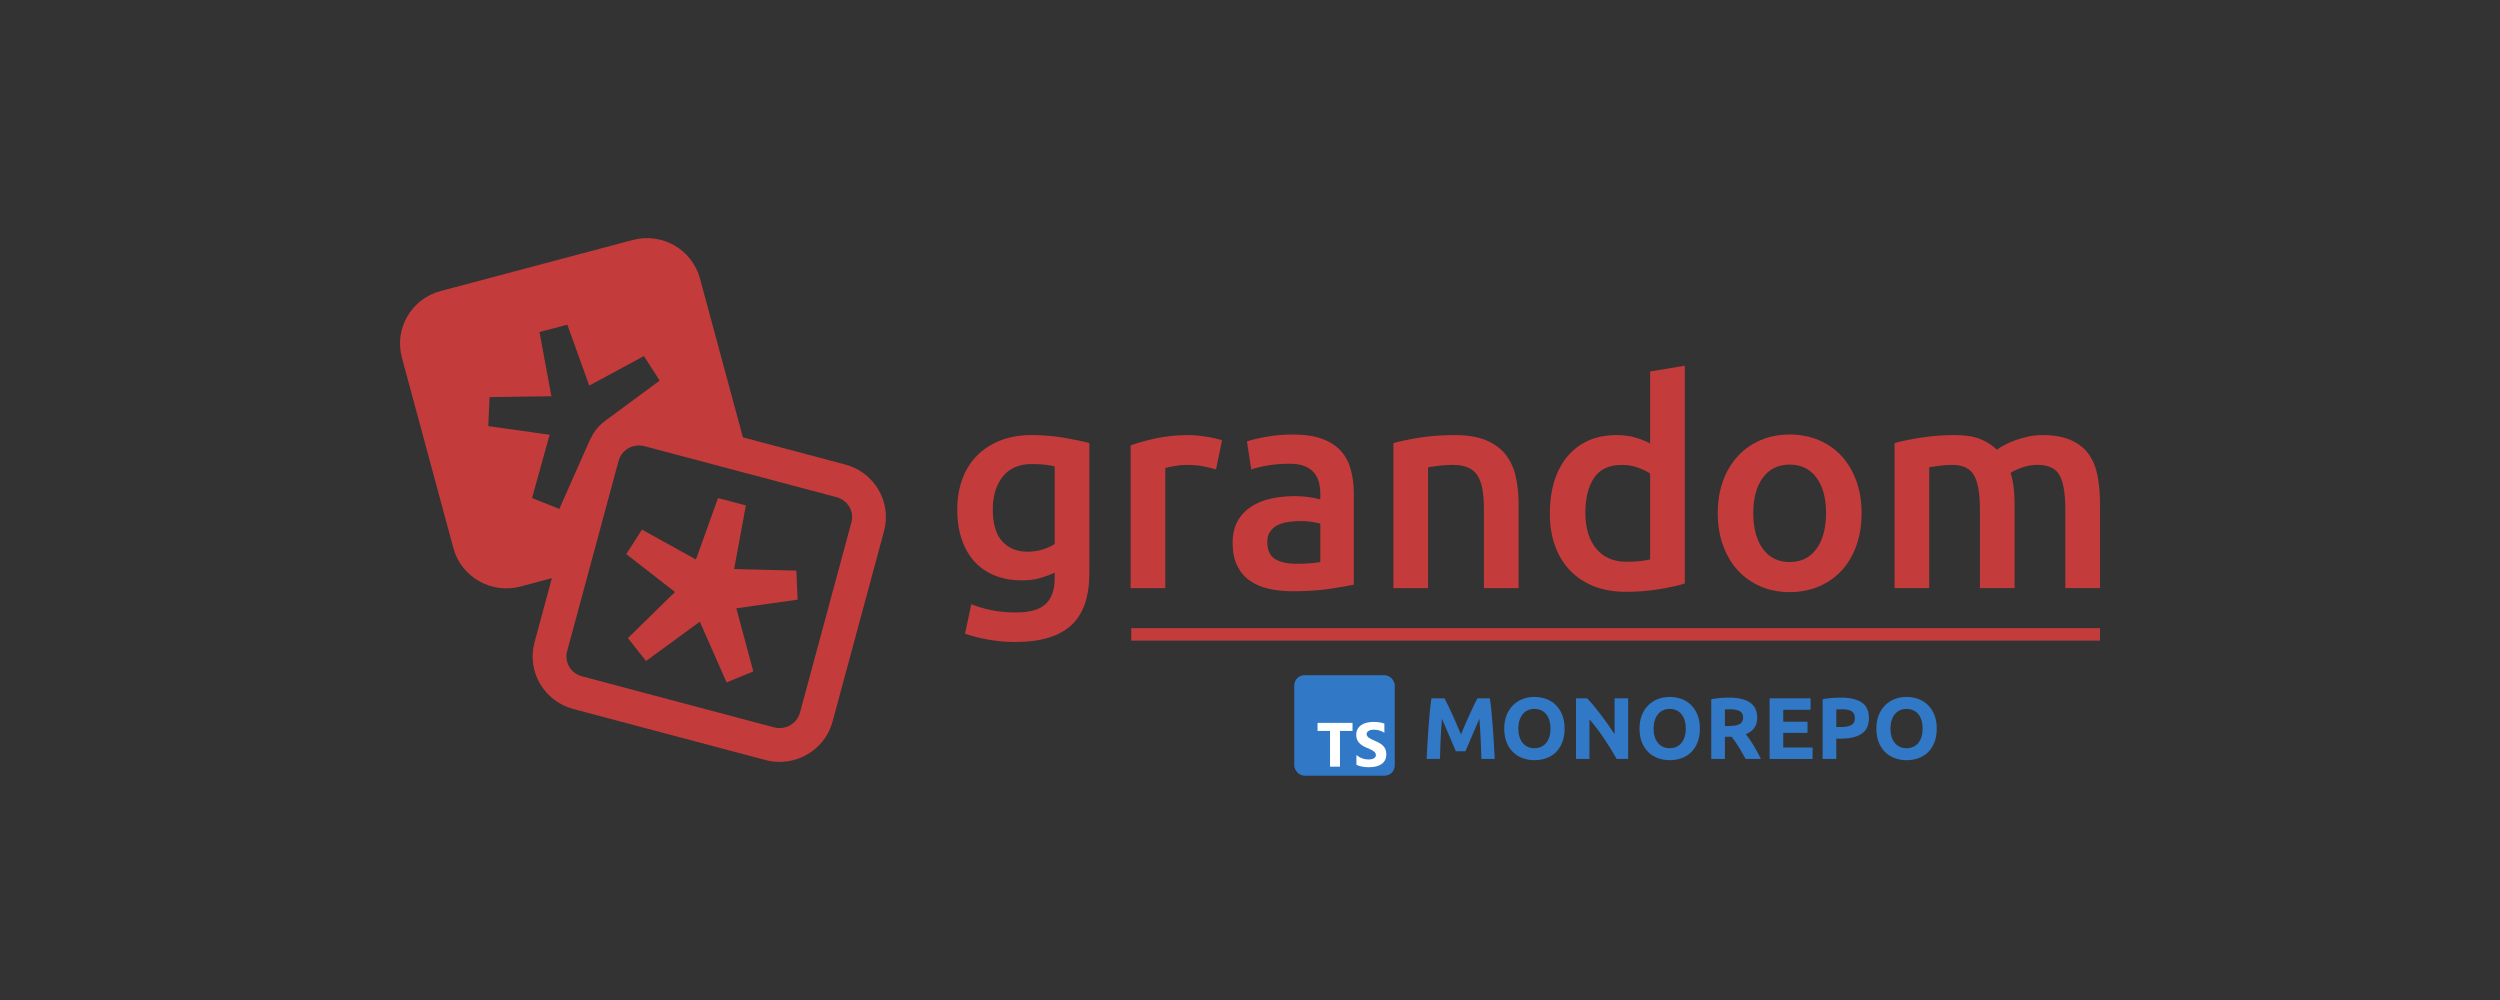 <?xml version="1.0" encoding="UTF-8"?><svg xmlns="http://www.w3.org/2000/svg" viewBox="0 0 800 320"><rect x="0" y="0" width="800" height="320" fill="#333333" stroke="none"/><g id="a"><g><g><path d="M348.596,183.335c0,7.641-1.941,13.234-5.823,16.78-3.883,3.545-9.827,5.319-17.835,5.319-2.934,0-5.792-.245-8.573-.733-2.783-.49-5.304-1.132-7.565-1.926l2.017-9.445c1.894,.794,4.049,1.436,6.464,1.926,2.414,.488,5.027,.733,7.84,.733,4.462,0,7.641-.918,9.536-2.751,1.894-1.834,2.842-4.555,2.842-8.161v-1.833c-1.1,.55-2.553,1.1-4.355,1.65-1.804,.55-3.867,.825-6.189,.825-3.057,0-5.854-.489-8.39-1.468-2.537-.976-4.708-2.414-6.51-4.309-1.804-1.894-3.209-4.264-4.218-7.107-1.009-2.842-1.513-6.128-1.513-9.858,0-3.484,.534-6.693,1.604-9.628,1.069-2.934,2.627-5.44,4.677-7.519,2.047-2.077,4.539-3.698,7.473-4.86,2.934-1.161,6.265-1.742,9.995-1.742,3.606,0,7.029,.275,10.27,.825,3.239,.55,5.99,1.132,8.253,1.742v41.537Zm-30.901-20.356c0,4.708,1.023,8.147,3.072,10.316,2.047,2.17,4.691,3.255,7.932,3.255,1.772,0,3.439-.243,4.998-.733,1.558-.489,2.827-1.069,3.805-1.742v-24.849c-.795-.183-1.774-.351-2.934-.504-1.162-.152-2.629-.229-4.402-.229-4.034,0-7.122,1.33-9.261,3.989-2.14,2.659-3.209,6.16-3.209,10.499Z" style="fill:#c43b3b;"/><path d="M389.125,150.233c-.917-.305-2.186-.626-3.805-.963-1.62-.335-3.5-.504-5.639-.504-1.223,0-2.522,.123-3.897,.367-1.375,.245-2.338,.458-2.888,.642v38.42h-11.095v-45.664c2.139-.794,4.814-1.543,8.023-2.247,3.209-.702,6.77-1.054,10.683-1.054,.733,0,1.589,.046,2.567,.138,.977,.092,1.956,.215,2.934,.367,.977,.153,1.926,.337,2.842,.55,.917,.215,1.651,.413,2.201,.596l-1.926,9.353Z" style="fill:#c43b3b;"/><path d="M413.79,139.046c3.668,0,6.754,.458,9.261,1.376,2.506,.917,4.507,2.201,6.006,3.851,1.497,1.651,2.567,3.654,3.209,6.006,.642,2.354,.963,4.937,.963,7.748v29.067c-1.712,.367-4.296,.811-7.749,1.329-3.455,.519-7.351,.78-11.691,.78-2.874,0-5.502-.275-7.886-.825-2.384-.55-4.417-1.435-6.098-2.659-1.682-1.222-2.996-2.812-3.943-4.769-.948-1.955-1.421-4.37-1.421-7.243,0-2.751,.534-5.073,1.605-6.969,1.069-1.894,2.521-3.439,4.355-4.631,1.834-1.191,3.957-2.047,6.373-2.567,2.414-.519,4.935-.779,7.564-.779,1.222,0,2.506,.078,3.851,.229,1.344,.153,2.781,.413,4.31,.779v-1.834c0-1.284-.153-2.506-.459-3.668-.306-1.161-.84-2.185-1.604-3.072-.765-.885-1.774-1.573-3.026-2.063-1.254-.489-2.828-.734-4.722-.734-2.568,0-4.921,.183-7.061,.55-2.14,.367-3.883,.795-5.227,1.283l-1.375-8.986c1.405-.489,3.452-.977,6.144-1.467,2.689-.488,5.562-.733,8.619-.733Zm.917,41.354c3.423,0,6.021-.183,7.794-.55v-12.287c-.611-.183-1.498-.367-2.659-.551-1.162-.183-2.446-.275-3.851-.275-1.224,0-2.461,.091-3.714,.275-1.254,.184-2.383,.52-3.392,1.009-1.009,.49-1.819,1.178-2.43,2.063-.611,.887-.917,2.003-.917,3.347,0,2.629,.825,4.448,2.476,5.456,1.65,1.008,3.881,1.512,6.693,1.512Z" style="fill:#c43b3b;"/><path d="M445.883,141.797c2.139-.611,4.92-1.192,8.343-1.742,3.423-.55,7.213-.825,11.371-.825,3.911,0,7.182,.536,9.811,1.605,2.627,1.07,4.722,2.567,6.281,4.493s2.659,4.249,3.301,6.969c.642,2.721,.962,5.701,.962,8.94v26.958h-11.094v-25.216c0-2.567-.169-4.752-.504-6.556-.337-1.802-.887-3.269-1.651-4.401-.765-1.13-1.804-1.956-3.117-2.476-1.316-.519-2.92-.779-4.814-.779-1.407,0-2.874,.092-4.401,.275-1.529,.183-2.66,.336-3.393,.458v38.695h-11.094v-46.397Z" style="fill:#c43b3b;"/><path d="M539.136,186.728c-2.201,.673-4.967,1.283-8.299,1.833s-6.831,.825-10.499,.825c-3.791,0-7.184-.582-10.178-1.742-2.996-1.161-5.548-2.827-7.657-4.998-2.109-2.169-3.729-4.798-4.86-7.886-1.132-3.086-1.697-6.556-1.697-10.408,0-3.789,.473-7.228,1.421-10.315,.947-3.086,2.339-5.731,4.172-7.932,1.834-2.201,4.065-3.897,6.694-5.089,2.627-1.192,5.653-1.788,9.078-1.788,2.322,0,4.37,.275,6.143,.825,1.772,.55,3.301,1.162,4.584,1.834v-23.016l11.095-1.834v69.688Zm-31.818-22.649c0,4.891,1.161,8.727,3.484,11.508,2.323,2.782,5.532,4.172,9.629,4.172,1.772,0,3.285-.076,4.539-.23,1.252-.152,2.276-.321,3.071-.504v-27.508c-.978-.672-2.277-1.298-3.897-1.879-1.62-.58-3.347-.871-5.181-.871-4.034,0-6.985,1.375-8.848,4.126-1.866,2.751-2.797,6.48-2.797,11.187Z" style="fill:#c43b3b;"/><path d="M595.711,164.17c0,3.791-.55,7.244-1.65,10.362-1.1,3.117-2.659,5.777-4.677,7.977-2.018,2.201-4.447,3.913-7.29,5.135-2.842,1.222-5.976,1.833-9.399,1.833s-6.542-.611-9.352-1.833c-2.812-1.222-5.227-2.934-7.244-5.135-2.017-2.2-3.591-4.86-4.722-7.977-1.132-3.118-1.697-6.571-1.697-10.362s.565-7.228,1.697-10.315c1.131-3.086,2.719-5.731,4.768-7.932,2.047-2.201,4.477-3.897,7.29-5.089,2.811-1.192,5.899-1.788,9.261-1.788s6.464,.596,9.307,1.788c2.842,1.192,5.272,2.888,7.29,5.089,2.017,2.201,3.59,4.845,4.722,7.932,1.13,3.087,1.696,6.526,1.696,10.315Zm-11.37,0c0-4.768-1.025-8.542-3.071-11.324-2.049-2.781-4.906-4.172-8.574-4.172s-6.526,1.391-8.573,4.172c-2.048,2.783-3.072,6.556-3.072,11.324,0,4.83,1.024,8.651,3.072,11.462,2.047,2.812,4.906,4.218,8.573,4.218s6.525-1.405,8.574-4.218c2.047-2.811,3.071-6.632,3.071-11.462Z" style="fill:#c43b3b;"/><path d="M633.58,162.978c0-5.011-.627-8.633-1.879-10.866-1.254-2.231-3.592-3.347-7.015-3.347-1.224,0-2.567,.092-4.034,.275-1.467,.183-2.568,.336-3.301,.458v38.695h-11.094v-46.397c2.139-.611,4.935-1.192,8.39-1.742,3.453-.55,7.106-.825,10.958-.825,3.3,0,6.006,.428,8.114,1.284,2.109,.857,3.865,1.987,5.272,3.393,.672-.489,1.527-1.009,2.568-1.559,1.039-.55,2.201-1.054,3.484-1.513,1.283-.459,2.643-.84,4.08-1.147,1.436-.305,2.889-.458,4.355-.458,3.728,0,6.8,.536,9.215,1.605,2.414,1.07,4.31,2.567,5.685,4.493s2.322,4.249,2.842,6.969c.519,2.721,.78,5.701,.78,8.94v26.958h-11.095v-25.216c0-5.011-.611-8.633-1.833-10.866-1.224-2.231-3.576-3.347-7.061-3.347-1.774,0-3.455,.291-5.043,.871-1.59,.582-2.783,1.146-3.576,1.696,.488,1.529,.825,3.149,1.008,4.86,.183,1.712,.275,3.546,.275,5.502v26.5h-11.095v-25.216Z" style="fill:#c43b3b;"/></g><g><polygon points="234.923 182.095 238.674 161.737 229.775 159.373 222.706 179.048 205.44 169.473 200.401 177.315 216.003 189.442 200.921 204.195 206.726 211.524 223.948 198.936 232.514 218.374 241.056 214.856 235.617 194.652 255.245 191.883 254.836 182.594 234.923 182.095" style="fill:#c43b3b;"/><path d="M270.481,148.65l-32.753-8.7-13.744-50.851c-2.509-9.284-12.135-14.793-21.499-12.305l-61.469,16.328c-9.364,2.488-14.922,12.03-12.413,21.314l16.471,60.938c2.509,9.284,12.135,14.793,21.499,12.305l10.023-2.663-5.554,20.549c-2.509,9.284,3.048,18.826,12.413,21.314l61.469,16.328c1.522,.404,3.05,.597,4.554,.597,7.75,0,14.844-5.128,16.945-12.903l16.471-60.938c2.509-9.284-3.048-18.826-12.413-21.314Zm-100.222,10.726l5.621-20.253-19.629-2.769,.409-9.289,19.782-.266-3.801-20.544,8.899-2.364,7.019,19.489,17.497-9.437,5.039,7.842s-15.708,11.611-15.683,11.594c-4.303,2.971-5.413,4.466-7.751,9.902l-8.679,19.564-8.724-3.47Zm102.194,7.765l-16.471,60.938c-.781,2.891-3.456,4.909-6.505,4.909-.593,0-1.191-.079-1.778-.235l-61.469-16.328c-1.753-.466-3.21-1.574-4.102-3.12-.868-1.503-1.097-3.25-.646-4.919l16.471-60.938c.781-2.89,3.456-4.909,6.505-4.909h0c.593,0,1.191,.079,1.777,.235l61.469,16.328c1.753,.466,3.21,1.574,4.102,3.12,.868,1.503,1.097,3.25,.646,4.919Z" style="fill:#c43b3b;"/></g></g></g><g id="b"><g><g><path d="M462.231,223.465c.337,.616,.726,1.377,1.165,2.282,.44,.905,.898,1.886,1.376,2.94s.95,2.133,1.418,3.233c.468,1.102,.907,2.138,1.319,3.108,.412-.971,.852-2.007,1.319-3.108,.468-1.101,.94-2.179,1.418-3.233s.936-2.035,1.376-2.94c.439-.905,.828-1.666,1.165-2.282h3.976c.187,1.288,.359,2.73,.519,4.326,.158,1.596,.298,3.258,.42,4.984,.121,1.727,.232,3.458,.336,5.193,.103,1.736,.191,3.37,.266,4.9h-4.256c-.056-1.885-.131-3.938-.224-6.16-.094-2.221-.234-4.461-.42-6.72-.338,.784-.712,1.652-1.124,2.604-.412,.952-.819,1.904-1.222,2.856s-.791,1.862-1.166,2.729c-.374,.868-.692,1.61-.955,2.227h-3.052c-.263-.616-.58-1.358-.955-2.227-.374-.867-.764-1.777-1.166-2.729s-.81-1.904-1.222-2.856c-.412-.951-.786-1.819-1.123-2.604-.187,2.259-.327,4.499-.42,6.72-.094,2.222-.168,4.275-.225,6.16h-4.256c.074-1.53,.163-3.164,.267-4.9,.103-1.735,.214-3.467,.336-5.193,.121-1.727,.261-3.389,.42-4.984,.158-1.596,.331-3.038,.518-4.326h4.172Z" style="fill:#3178c6;"/><path d="M500.674,233.153c0,1.661-.247,3.122-.742,4.382-.494,1.26-1.171,2.314-2.029,3.164-.859,.85-1.881,1.488-3.066,1.918-1.186,.429-2.459,.644-3.822,.644-1.325,0-2.575-.215-3.752-.644-1.176-.43-2.202-1.068-3.08-1.918-.877-.85-1.567-1.904-2.071-3.164s-.756-2.721-.756-4.382,.261-3.122,.783-4.382c.522-1.261,1.228-2.319,2.114-3.179,.887-.858,1.913-1.502,3.08-1.932,1.166-.429,2.395-.644,3.682-.644,1.325,0,2.576,.215,3.752,.644,1.177,.43,2.203,1.073,3.08,1.932,.878,.859,1.568,1.918,2.072,3.179,.504,1.26,.756,2.721,.756,4.382Zm-14.812,0c0,.952,.116,1.811,.35,2.576s.569,1.423,1.008,1.974,.976,.976,1.61,1.274,1.362,.447,2.184,.447c.803,0,1.526-.148,2.171-.447,.644-.299,1.185-.724,1.623-1.274s.774-1.208,1.009-1.974c.232-.766,.35-1.624,.35-2.576s-.117-1.815-.35-2.59c-.234-.774-.57-1.438-1.009-1.988s-.979-.976-1.623-1.274c-.645-.298-1.368-.447-2.171-.447-.821,0-1.549,.153-2.184,.462-.635,.308-1.172,.737-1.61,1.288s-.774,1.213-1.008,1.987c-.233,.775-.35,1.629-.35,2.562Z" style="fill:#3178c6;"/><path d="M517.335,242.869c-1.251-2.221-2.604-4.414-4.06-6.58-1.456-2.165-3.006-4.209-4.648-6.132v12.712h-4.312v-19.404h3.556c.616,.616,1.297,1.372,2.044,2.269,.746,.896,1.508,1.853,2.282,2.87s1.544,2.071,2.31,3.164c.766,1.092,1.484,2.142,2.156,3.149v-11.452h4.34v19.404h-3.668Z" style="fill:#3178c6;"/><path d="M543.962,233.153c0,1.661-.247,3.122-.742,4.382-.494,1.26-1.171,2.314-2.029,3.164-.859,.85-1.881,1.488-3.066,1.918-1.186,.429-2.459,.644-3.822,.644-1.325,0-2.575-.215-3.752-.644-1.176-.43-2.202-1.068-3.08-1.918-.877-.85-1.567-1.904-2.071-3.164s-.756-2.721-.756-4.382,.261-3.122,.783-4.382c.522-1.261,1.228-2.319,2.114-3.179,.887-.858,1.913-1.502,3.08-1.932,1.166-.429,2.395-.644,3.682-.644,1.325,0,2.576,.215,3.752,.644,1.177,.43,2.203,1.073,3.08,1.932,.878,.859,1.568,1.918,2.072,3.179,.504,1.26,.756,2.721,.756,4.382Zm-14.812,0c0,.952,.116,1.811,.35,2.576s.569,1.423,1.008,1.974,.976,.976,1.61,1.274,1.362,.447,2.184,.447c.803,0,1.526-.148,2.171-.447,.644-.299,1.185-.724,1.623-1.274s.774-1.208,1.009-1.974c.232-.766,.35-1.624,.35-2.576s-.117-1.815-.35-2.59c-.234-.774-.57-1.438-1.009-1.988s-.979-.976-1.623-1.274c-.645-.298-1.368-.447-2.171-.447-.821,0-1.549,.153-2.184,.462-.635,.308-1.172,.737-1.61,1.288s-.774,1.213-1.008,1.987c-.233,.775-.35,1.629-.35,2.562Z" style="fill:#3178c6;"/><path d="M553.287,223.241c2.912,0,5.143,.518,6.692,1.554,1.549,1.036,2.324,2.646,2.324,4.83,0,1.363-.313,2.469-.938,3.318-.626,.85-1.526,1.517-2.702,2.002,.393,.485,.803,1.041,1.232,1.666,.429,.625,.854,1.278,1.273,1.96s.826,1.391,1.219,2.128c.392,.737,.756,1.461,1.092,2.17h-4.883c-.356-.635-.718-1.278-1.083-1.932s-.739-1.288-1.124-1.904c-.384-.616-.764-1.199-1.138-1.75-.375-.551-.75-1.05-1.125-1.498h-2.155v7.084h-4.368v-19.124c.952-.187,1.937-.317,2.954-.392,1.017-.075,1.927-.112,2.729-.112Zm.252,3.724c-.317,0-.602,.01-.854,.028s-.49,.038-.714,.056v5.265h1.231c1.643,0,2.818-.205,3.528-.616,.709-.41,1.063-1.11,1.063-2.101,0-.951-.359-1.628-1.078-2.029s-1.777-.603-3.178-.603Z" style="fill:#3178c6;"/><path d="M566.279,242.869v-19.404h13.104v3.668h-8.735v3.809h7.756v3.584h-7.756v4.676h9.38v3.668h-13.748Z" style="fill:#3178c6;"/><path d="M589.071,223.241c2.893,0,5.114,.509,6.663,1.526,1.55,1.018,2.324,2.684,2.324,4.998,0,2.333-.784,4.018-2.352,5.054-1.568,1.036-3.809,1.554-6.72,1.554h-1.372v6.496h-4.368v-19.124c.952-.187,1.96-.317,3.023-.392,1.064-.075,1.997-.112,2.801-.112Zm.279,3.724c-.317,0-.63,.01-.938,.028-.309,.019-.574,.038-.798,.056v5.601h1.372c1.512,0,2.65-.205,3.416-.616,.765-.41,1.147-1.176,1.147-2.296,0-.541-.098-.989-.294-1.344s-.476-.64-.84-.854c-.364-.214-.808-.364-1.33-.448s-1.102-.126-1.736-.126Z" style="fill:#3178c6;"/><path d="M619.757,233.153c0,1.661-.247,3.122-.742,4.382-.494,1.26-1.171,2.314-2.029,3.164-.859,.85-1.881,1.488-3.066,1.918-1.186,.429-2.459,.644-3.822,.644-1.325,0-2.575-.215-3.752-.644-1.176-.43-2.202-1.068-3.08-1.918-.877-.85-1.567-1.904-2.071-3.164s-.756-2.721-.756-4.382,.261-3.122,.783-4.382c.522-1.261,1.228-2.319,2.114-3.179,.887-.858,1.913-1.502,3.08-1.932,1.166-.429,2.395-.644,3.682-.644,1.325,0,2.576,.215,3.752,.644,1.177,.43,2.203,1.073,3.08,1.932,.878,.859,1.568,1.918,2.072,3.179,.504,1.26,.756,2.721,.756,4.382Zm-14.812,0c0,.952,.116,1.811,.35,2.576s.569,1.423,1.008,1.974,.976,.976,1.61,1.274,1.362,.447,2.184,.447c.803,0,1.526-.148,2.171-.447,.644-.299,1.185-.724,1.623-1.274s.774-1.208,1.009-1.974c.232-.766,.35-1.624,.35-2.576s-.117-1.815-.35-2.59c-.234-.774-.57-1.438-1.009-1.988s-.979-.976-1.623-1.274c-.645-.298-1.368-.447-2.171-.447-.821,0-1.549,.153-2.184,.462-.635,.308-1.172,.737-1.61,1.288s-.774,1.213-1.008,1.987c-.233,.775-.35,1.629-.35,2.562Z" style="fill:#3178c6;"/></g><g><rect x="414.243" y="216.139" width="32" height="32" rx="3.125" ry="3.125" style="fill:#3178c6;"/><rect x="414.243" y="216.139" width="32" height="32" rx="3.125" ry="3.125" style="fill:#3178c6;"/><path d="M434.051,241.603v3.129c.509,.261,1.11,.456,1.805,.587s1.426,.196,2.196,.196c.75,0,1.462-.072,2.137-.215,.675-.143,1.267-.38,1.775-.709,.509-.329,.911-.759,1.208-1.291s.445-1.188,.445-1.97c0-.567-.085-1.064-.254-1.491s-.414-.807-.734-1.139c-.319-.332-.703-.631-1.149-.895s-.95-.513-1.511-.748c-.411-.17-.779-.334-1.105-.494-.326-.16-.603-.323-.831-.489-.228-.166-.404-.342-.528-.528-.124-.186-.186-.396-.186-.631,0-.215,.055-.409,.166-.582s.267-.321,.469-.445c.202-.124,.45-.22,.743-.288,.294-.068,.619-.103,.978-.103,.261,0,.536,.02,.826,.059,.29,.039,.582,.099,.875,.181,.293,.081,.579,.184,.856,.308,.277,.124,.533,.267,.768,.43v-2.924c-.476-.182-.996-.318-1.56-.406s-1.211-.132-1.942-.132c-.743,0-1.448,.08-2.113,.24s-1.25,.409-1.756,.748c-.505,.339-.905,.771-1.198,1.296-.293,.525-.44,1.152-.44,1.882,0,.932,.269,1.727,.807,2.386,.538,.658,1.355,1.216,2.45,1.672,.43,.176,.831,.349,1.203,.518s.693,.346,.963,.528c.271,.183,.484,.381,.641,.596,.156,.215,.235,.459,.235,.733,0,.202-.049,.389-.147,.562s-.246,.323-.445,.45-.447,.226-.743,.298c-.297,.072-.644,.108-1.042,.108-.678,0-1.35-.119-2.015-.357-.665-.238-1.281-.595-1.849-1.071h0Zm-5.26-7.709h4.014v-2.568h-11.188v2.568h3.994v11.432h3.18v-11.432Z" style="fill:#fff; fill-rule:evenodd;"/></g></g><rect x="362" y="201" width="310" height="4" style="fill:#c43b3b;"/></g></svg>
